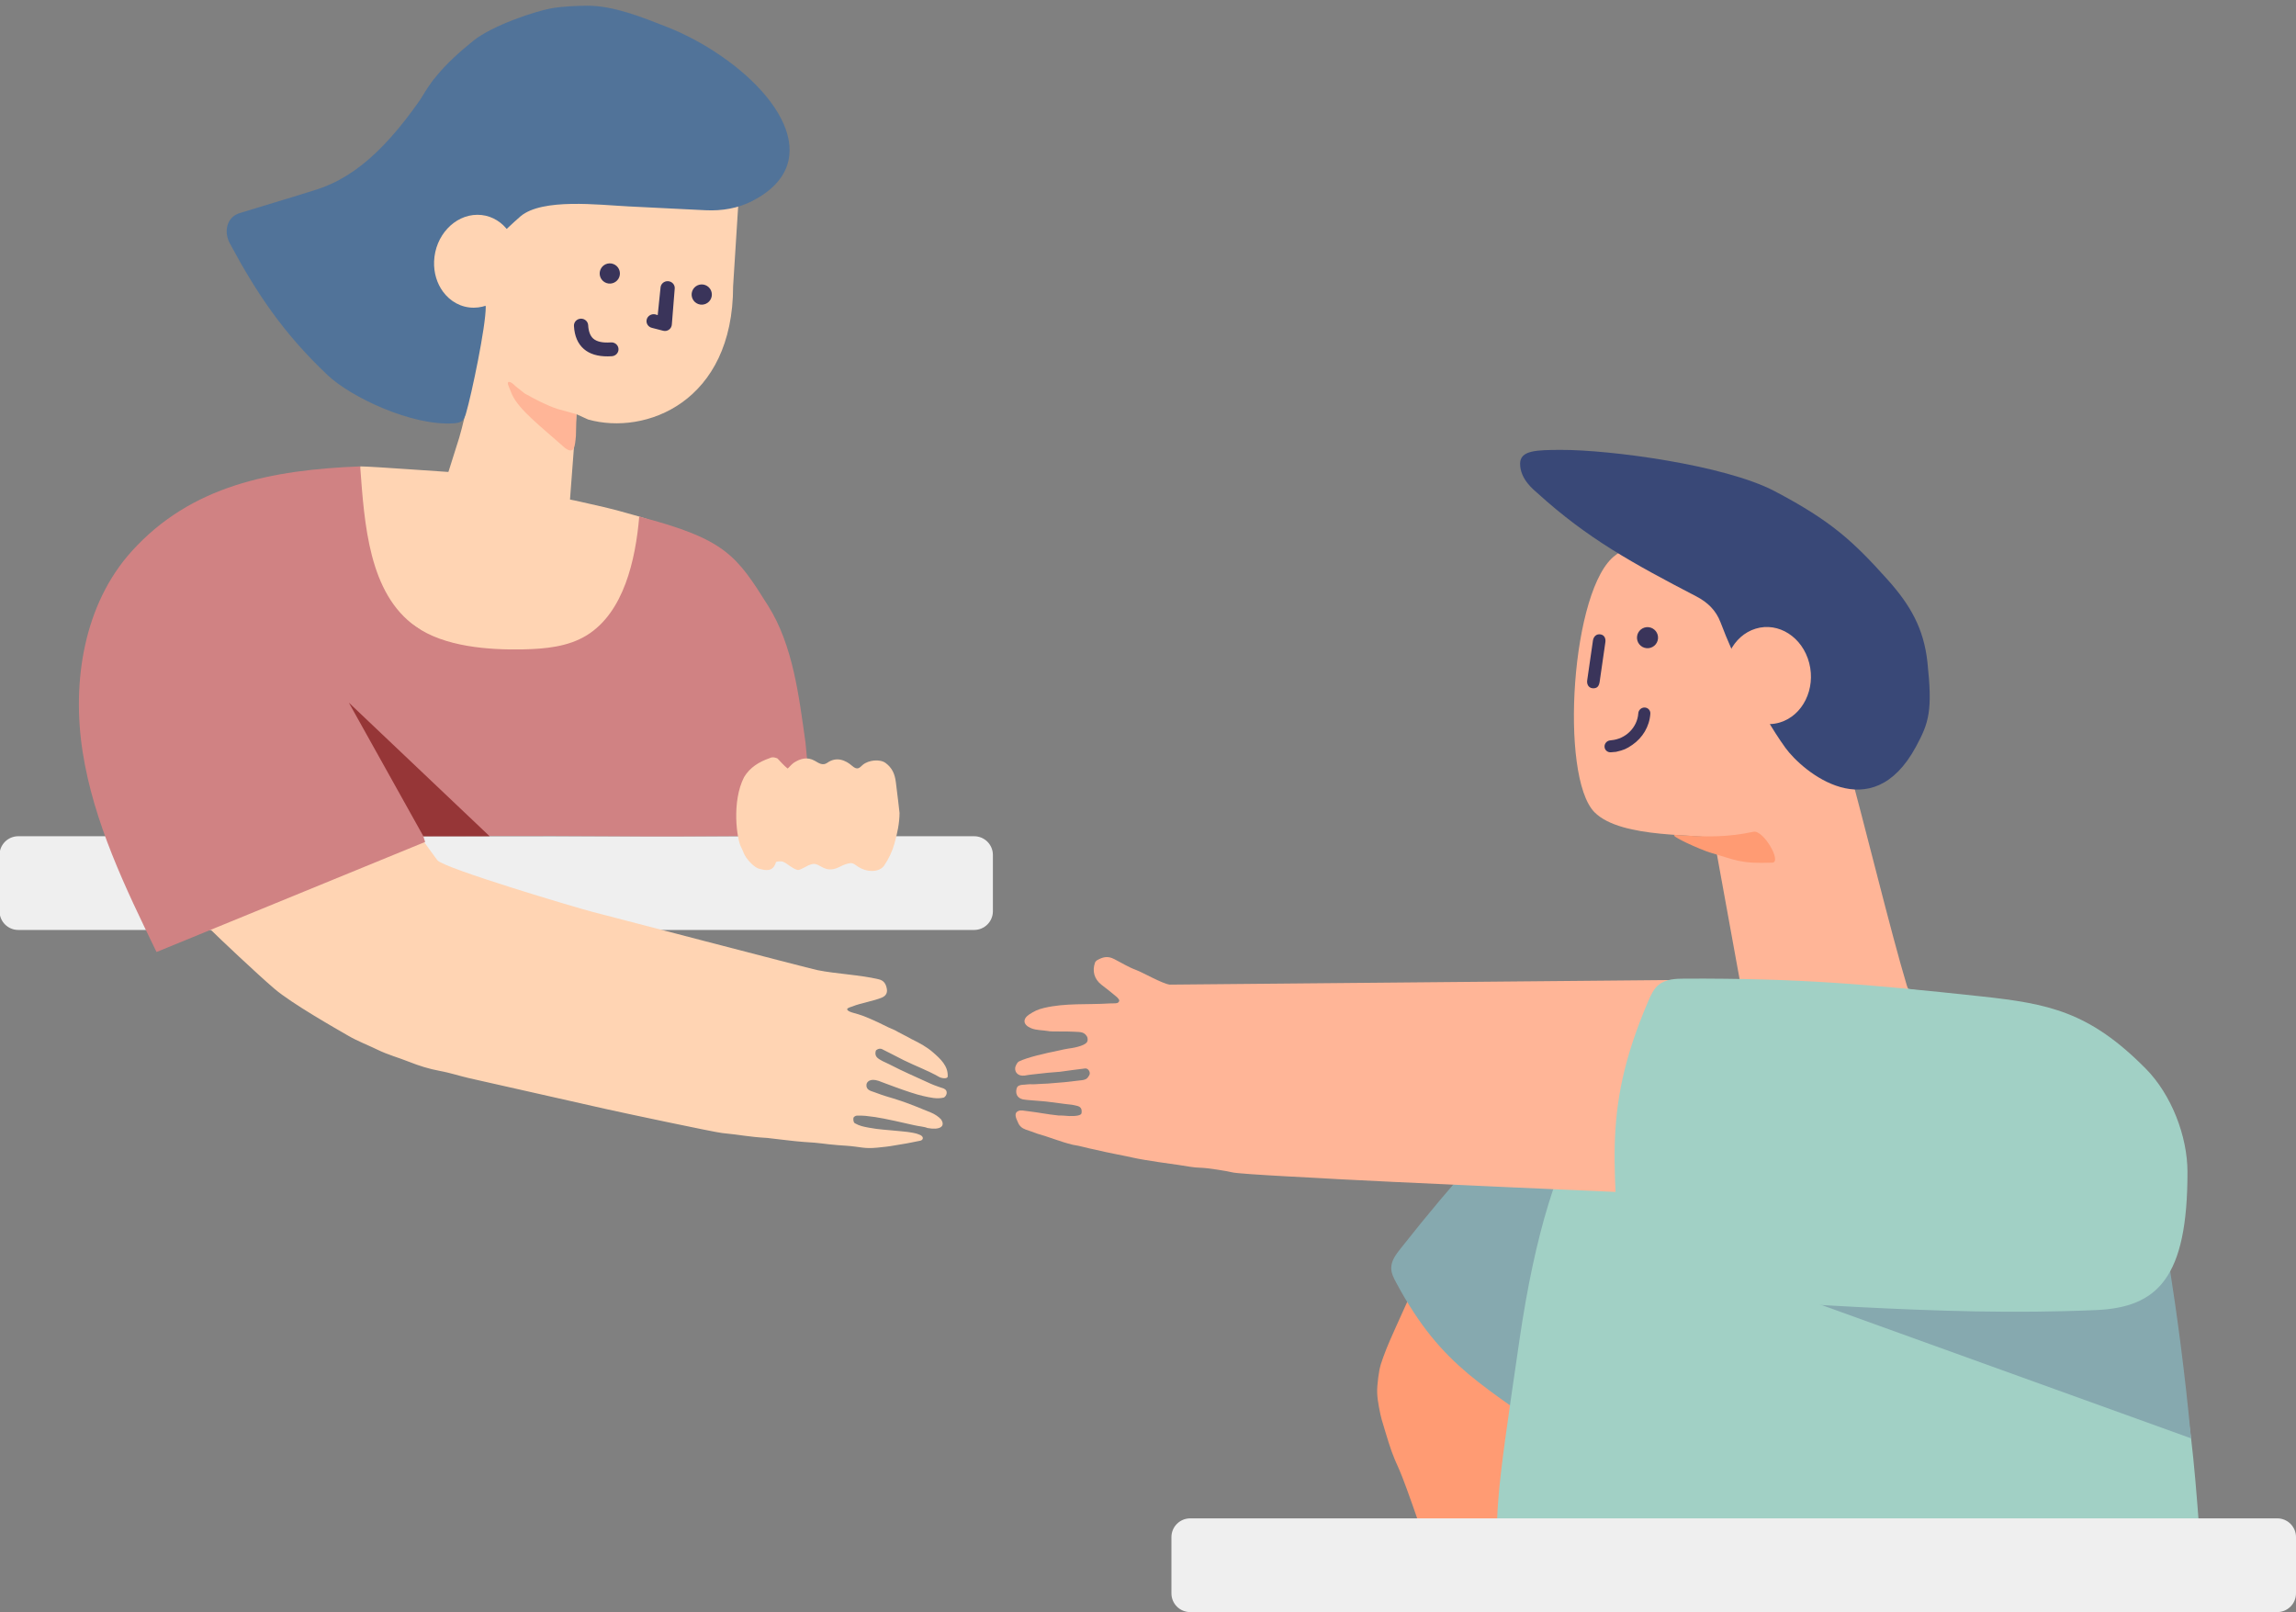 <svg xmlns="http://www.w3.org/2000/svg" width="245" height="172" viewBox="0 0 245 172">
    <rect x="0" y="0" width="245" height="172" fill="#808080" stroke="none"/>
    <g fill="none" fill-rule="evenodd">
        <g>
            <g>
                <g>
                    <path fill="#EFEFEF" d="M2.05 99.22h102c1.105 0 2-.896 2-2v-6c0-1.105-.895-2-2-2h-102c-1.104 0-2 .895-2 2v6c0 1.104.896 2 2 2z" transform="translate(-65 -222) matrix(-1 0 0 1 310 222) translate(139)"/>
                    <g>
                        <path fill="#FFD4B3" d="M52.322 50.354c1.342-.039 9.901-.699 11.246-.699-.068.55 1.3 1.09 1.203 1.433-.144.509-.308.998-.289 1.528.1 2.74-.778 5.238-1.667 7.789-.579 1.662-1.622 2.945-2.602 4.255-.78 1.043-2.068 1.717-3.164 2.511-.554.4-1.142.875-1.781 1.016-1.294.284-2.422 1.216-3.84.987-1.753.692-3.584.31-5.378.339-.8.013-1.714.416-2.43-.333-.852.147-1.634-.167-2.425-.382-.768-.21-1.554-.412-2.269-.75-.775-.368-1.56-.796-2.192-1.362-.997-.893-2.255-1.492-2.895-2.81-.452-.931-1.464-1.645-1.734-2.596-.47-1.652-1.469-3.202-1.231-5.03 1.515-.967 3.267-1.323 4.948-1.812 1.424-.414 7.224-1.71 8.728-1.89" transform="translate(-65 -222) matrix(-1 0 0 1 310 222) translate(139) translate(4 .106)"/>
                        <path fill="#FFD4B3" d="M59.548 84.216c-.694-.383-.634-1.242-1.383-1 .076.521-3.584 6.752-3.98 7.332-.64.938-14.54 6.411-15.882 6.883-1.173.41-22.583 8.061-23.495 8.33-1.98.584-4.498.894-6.44 1.548-.508.171-.71.525-.763 1.08-.052.542.28.775.58.878.865.294 2.453.418 3.208.67.155.052.589.093.623.265-.011.197-.477.379-.62.431-.852.318-1.047.419-1.846.847-1.167.627-1.318.815-2.429 1.395-.129.115-1.503.952-1.633 1.067-.907.542-1.62 1.03-2.198 1.633-.771.801-1.463 1.575-1.347 2.653 0 .37.703.169.9.032 1.238-.853 2.374-1.361 3.645-2.133.668-.406 2.08-1.323 2.22-1.387.27-.122.604.028.649.146.094.25.092.48-.047.675-.238.334-.893.644-1.241.863-1.765 1.107-2.12 1.245-4.22 2.451-.443.254-1.11.526-1.387.657-.472.273-.214.809.088.95.774.114 1.439-.124 2.205-.363 1.363-.425 4.435-1.955 4.573-2.015.945-.412 1.281.05 1.326.25.116.527-.273.711-.7.883-.266.107-.559.279-1.17.53-.827.343-.833.317-1.699.699-.991.435-2.024.98-3.056 1.51-.312.16-.75.489-.974.8-.455.828.287 1.144 1.532.787.29-.165.927-.267 1.367-.414.739-.244 3.27-1.051 4.078-1.231 1.009-.226 1.067-.252 1.933-.325.119-.01.366.085.396.235.045.228.019.468-.11.559-.466.327-.9.446-1.423.593-1.123.317-2.044.42-2.662.548-.664.137-1.255.206-1.91.387-.333.092-.423.111-.876.344-.369.253-.215.561.093.591.707.071 1.289.158 2 .201.611.036 1.035.1 1.647.116.57.016 1.354.045 1.915-.019.466-.053.823-.145 1.362-.267.724-.16 1.083-.197 1.846-.324 1.578-.262 1.686-.386 3.622-.662.79-.112 3.655-.734 3.826-.76 2.117-.314 2.608-.542 4.771-.947.778-.146 10.317-3.057 12.106-3.627 1.353-.43 12.908-4.119 14.26-4.553 1.025-.33 2.02-.765 3.057-1.046 1.106-.3 2.184-.749 3.162-1.242 1.072-.54 2.214-.958 3.248-1.58.99-.595 2.057-1.104 2.975-1.752 1.208-.85 5.708-3.943 7.422-5.683 1.715-1.74 5.587-6.105 6.147-6.78.792-.955 2.023-2.732 2.871-3.643.138-.148-.988.307-.931.082.001-.493.178-.893-.538-1.262-2.175-1.12-20.303-6.672-20.693-6.886z" transform="translate(-65 -222) matrix(-1 0 0 1 310 222) translate(139) translate(4 .106) rotate(5 41.826 104.18)"/>
                        <path fill="#FFD4B3" d="M54.425 51.115l-1.423-4.509c-3.353-11.639 1.07-13.418 1.261-25.416.343-21.4-32.615-25.635-31.324-3.904l.833 13.146c0 12.36 9.345 15.944 15.471 14.22l1.245-.566.738 9.754" transform="translate(-65 -222) matrix(-1 0 0 1 310 222) translate(139) translate(4 .106)"/>
                        <path fill="#3A345A" d="M31.221 35.186c-.449.11-.887-.216-.912-.679L30 30.651c-.014-.407.316-.746.736-.756.422-.016.77.312.783.72l.298 2.9.248-.076c.404-.096.82.14.925.536.104.396-.14.797-.548.896l-1.22.315z" transform="translate(-65 -222) matrix(-1 0 0 1 310 222) translate(139) translate(4 .106)"/>
                        <path fill="#FFB597" d="M40.488 44.086l2.013-.556c1.244-.423 2.267-.966 3.52-1.661l1.005-.802c.518-.555.963-.584.714-.001l-.39.948c-.768 1.633-3.03 3.36-5.54 5.588l-.147.126c-.953.645-1.014-.174-1.118-1.343l-.057-2.299z" transform="translate(-65 -222) matrix(-1 0 0 1 310 222) translate(139) translate(4 .106)"/>
                        <path fill="#3A345A" d="M37.133 37.916c-.138-.002-.281-.007-.426-.017-.42-.029-.735-.383-.705-.789.03-.408.392-.714.812-.685.87.063 1.492-.072 1.868-.393.33-.284.518-.768.556-1.439.021-.396.36-.702.765-.699l.034.002c.42.022.742.37.718.777-.06 1.082-.42 1.912-1.068 2.467-.613.526-1.47.786-2.554.776M26.107 31.694c.206.559.826.845 1.385.64.56-.207.846-.827.64-1.387-.205-.559-.826-.845-1.386-.64-.559.207-.845.827-.64 1.387M35.917 29.446c.206.559.827.845 1.386.64.56-.207.845-.827.64-1.387-.207-.56-.827-.845-1.386-.639-.56.205-.846.826-.64 1.386" transform="translate(-65 -222) matrix(-1 0 0 1 310 222) translate(139) translate(4 .106)"/>
                        <path fill="#517399" d="M42.788.719c-.74-.11-2.243-.216-3.466-.216-2.837 0-5.844 1.238-8.325 2.2-.494.192-.98.393-1.448.607-.778.354-1.52.734-2.218 1.13-8.332 4.719-13.644 12.738-5.624 16.89 1.516.786 3.272 1.081 4.992.995l8.269-.411c3.126-.156 9.147-.9 11.482 1.053.205.172.41.352.61.542 4.17 3.91.691.244 1.437 2.22l.45 1.534c.3 1.034.886 1.962 1.688 2.681l.027.025c.84.752 2.005 1.105 3.09.801 1.597-.447 3.022-1.894 3.51-3.745 3.414-12.972.47-17.767-5.798-22.804-1.917-1.54-6.54-3.186-8.676-3.502z" transform="translate(-65 -222) matrix(-1 0 0 1 310 222) translate(139) translate(4 .106)"/>
                        <path fill="#517399" d="M55.653 8.288c4.242 6.573 8.006 10.396 12.626 11.85 3.67 1.154 5.252 1.594 8.152 2.493 1.364.422 1.725 1.962 1.05 3.22-2.857 5.32-5.687 9.574-10.441 14.07-2.483 2.348-8.98 5.439-13.45 5.139-.3-.021-.62-.053-.859-.236-.257-.196-.37-.527-.46-.837-.596-2.033-2.11-9.241-2.103-11.36" transform="translate(-65 -222) matrix(-1 0 0 1 310 222) translate(139) translate(4 .106)"/>
                        <path fill="#FFD4B3" d="M51.433 32.723c-2.445-.011-4.508-2.24-4.61-4.977-.1-2.737 1.8-4.947 4.246-4.935 2.445.012 4.509 2.24 4.61 4.977.045 1.228-.313 2.35-.941 3.212-.773 1.06-1.956 1.73-3.305 1.723" transform="translate(-65 -222) matrix(-1 0 0 1 310 222) translate(139) translate(4 .106)"/>
                        <path fill="#D08283" d="M56.632 89.722c9.596 3.924 19.068 7.82 28.665 11.745 3.329-6.842 6.699-13.81 7.88-21.325 1.18-7.517-.134-15.8-5.238-21.44-6.349-7.02-14.914-8.673-24.372-9.048-.455 6.133-.911 13.555-5.94 17.094-3.053 2.149-7.742 2.509-11.474 2.429-2.34-.05-4.78-.276-6.771-1.506-3.947-2.438-5.198-8.04-5.593-12.662-9.208 2.41-10.368 4.128-13.768 9.541-2.643 4.207-3.28 9.652-3.973 14.57-.05.356-.964 10-.543 9.994 6.949-.1 11.503.085 20.79 0 7.933-.072 20.53 0 20.53 0s-.147.523-.193.608z" transform="translate(-65 -222) matrix(-1 0 0 1 310 222) translate(139) translate(4 .106)"/>
                        <path fill="#963637" d="M49.755 89.115L64.776 74.863 56.824 89.115z" transform="translate(-65 -222) matrix(-1 0 0 1 310 222) translate(139) translate(4 .106)"/>
                        <path fill="#FFD4B3" d="M6.406 83.35c.109-.887.404-1.543 1.101-2.055.592-.435 1.808-.32 2.429.202.326.272.528.644 1.14.107.673-.593 1.662-1.03 2.643-.327.508.364.961-.004 1.348-.217.808-.446 1.51-.233 2.199.193.273.169.659.662.694.633.393-.314.728-.702 1.079-1.07 0 0 .474-.242.825-.037 1.121.391 2.102.974 2.736 2.026 1.345 2.62.785 6.637.303 7.508-.149.267-.233.57-.384.838-.353.63-1.065 1.304-1.484 1.419-.728.208-1.525.377-1.833-.68-.027-.09-.54-.14-.765-.05-.367.148-.671.445-1.023.641-.207.117-.49.28-.676.221-.58-.182-1.159-.694-1.684-.63-.473.058-.863.53-1.524.578-.771.054-1.243-.405-1.862-.576-.4-.11-.59-.182-1.04.16-1.063.805-2.463.75-2.97.015-.49-.713-.881-1.541-1.11-2.376-.29-1.05-.53-2.131-.535-3.242 0-.14.276-2.32.393-3.281" transform="translate(-65 -222) matrix(-1 0 0 1 310 222) translate(139) translate(4 .106)"/>
                    </g>
                </g>
                <g>
                    <path fill="#FF9B73" d="M91.981 119.676c.275-1.454 3.086-9.515 3.703-10.86.75-1.63.956-2.3 1.475-4.007.347-1.14.488-1.536.693-2.658.225-1.236.263-1.77.076-3.21-.153-1.193-.309-1.559-.865-3.022-.546-1.44-4.596-10.111-5.516-12.47-.866-2.22-2.987-6.171-3.328-7.019-.484-1.198-3.136-2.79-3.551-4.018-.068-.2-.885.572-1.062.41-.451-.246-.731-.606-1.423-.132-2.104 1.44-11.556 15.447-11.944 15.697-.695.448-1.452-.032-1.602.774.516.188 5.955 6.675 6.29 7.325.543 1.051-6.758 18.507-6.99 19.97" transform="translate(-65 -222) matrix(-1 0 0 1 310 222) translate(0 48)"/>
                    <path fill="#86A9AF" d="M55.257 60.785c2.389-1.898 5.984-3.003 9.017-2.674 6.738.733 10.03 3.795 14.124 7.94 6.75 6.832 11.224 11.657 17.175 19.196.482.61.984 1.287.974 2.064-.006.54-.262 1.04-.518 1.516-5.013 9.336-9.562 10.93-18 17.342-8.69-10.403-19.71-21.845-27.846-33.043-3.064-4.218-1.92-6.783 5.074-12.341" transform="translate(-65 -222) matrix(-1 0 0 1 310 222) translate(0 48)"/>
                    <path fill="#A1D0C5" d="M85.069 122.634c.434-9.618.434-9.618-2.214-27.716-3.346-22.869-9.74-30.01-18.543-34.186-7.489-3.554-22.005-5.308-29.678-1.177-7.528 4.053-16.715 14.747-18.51 22.68-5.056 22.358-4.638 16.632-6.43 41.481 30.39 0 45.89-1.082 75.375-1.082z" transform="translate(-65 -222) matrix(-1 0 0 1 310 222) translate(0 48)"/>
                    <path fill="#FFB597" d="M58.771 59.785l3.321-18.273c1.224-.64 9.863.083 12.761-2.85 3.772-3.816 2.481-24.069-2.255-27.438-4.058-3.48-12.008 1.408-19.885 2.928-3.447.664-1.75 7.97-4.618 18.306-2.065 7.44-4.79 18.778-6.587 24.753-.772 2.565-9.738 2.846-9.63 3.244 2.229 8.496 6.49 14.775 20.363 14.386 8.207-.23 13.601-4.638 17.382-11.231-.737-.118-8.282-1.21-9.075-1.267-1.734-.124-1.974-.824-1.777-2.558" transform="translate(-65 -222) matrix(-1 0 0 1 310 222) translate(0 48)"/>
                    <path fill="#3A345A" d="M74.771 25.412c.106.027.218.033.332.015.43-.07.601-.472.524-.892l-.61-4.22c-.078-.42-.375-.7-.806-.63-.43.07-.586.465-.508.886l.609 4.22c.058.31.167.546.459.621M68.08 20.146c.06.618.609 1.07 1.227 1.01.618-.06 1.07-.61 1.01-1.228-.06-.619-.61-1.071-1.228-1.011-.618.06-1.07.61-1.01 1.229M70.818 31.472c-1.09-.75-1.83-1.957-1.922-3.323-.023-.351.245-.648.6-.661.354-.013.662.26.685.611.101 1.511 1.34 2.748 2.882 2.88l.117.015c.354.031.626.34.604.69-.021.35-.326.61-.681.579l-.544-.046c-.832-.191-1.115-.314-1.741-.745" transform="translate(-65 -222) matrix(-1 0 0 1 310 222) translate(0 48)"/>
                    <path fill="#394877" d="M61.41 18.393c.476-1.268 1.373-2.133 2.575-2.759 6.752-3.512 11.611-6.163 16.949-11.015.34-.31 1.86-1.45 1.86-3.143C82.793.032 81.028.01 78.432 0c-5.194-.02-17.465 1.603-22.794 4.402-6.038 3.173-8.38 5.343-12.062 9.448-2.415 2.692-3.861 5.207-4.247 8.804-.556 5.178-.175 6.433 1.235 9.033 4.745 8.75 12.067 2.662 13.927.09 2.74-3.794 5.544-9.73 6.918-13.385" transform="translate(-65 -222) matrix(-1 0 0 1 310 222) translate(0 48)"/>
                    <path fill="#FF9B73" d="M57.885 40.744c2.866.6 4.987.572 8.298.339 1.063-.075-2.693 1.6-3.725 1.898-2.65.764-3.105 1.189-6.57 1.059-1.069-.04.944-3.515 1.997-3.296" transform="translate(-65 -222) matrix(-1 0 0 1 310 222) translate(0 48)"/>
                    <path fill="#FFB597" d="M119.216 55.351c.765-.158 2.722-1.524 3.416-1.856.864-.412 1.459-.882 2.256-1.38.685-.427 1.189-.31 1.787-.053.115.048.246.17.285.257.384.856.246 1.731-.485 2.412-.55.512-.98.896-1.54 1.47-.042.044-.191.258-.2.328-.022.158.153.282.25.293.254.028.516-.025.774-.03 2.345-.05 4.677-.476 7.04-.133.707.103 1.071.26 1.643.559.768.43.75 1.05-.099 1.485-.51.261-1.174.301-1.744.445-.31.122-1.888.175-2.808.324-.746.09-1.05.134-1.303.643-.068.137-.028.488.022.5.113.348 1.097.555 2.073.589.325.012.672.076 1.01.114 1.454.164 3.44.429 4.381.801.193.076.444.49.455.698.057.363-.185.88-.944.85-.628-.06-.972-.04-1.403-.06-.515-.02-1.636-.036-2.392-.016-1.137-.06-1.804-.087-2.698-.117-.34-.011-.58.479-.374.76.207.282.306.446.888.46 1.632.054 1.986.06 3.61.038.19-.002.838-.044 1.516-.055.555-.086.839-.024 1.177-.052.271.012.539.035.652.345.18.49.058 1.006-.56 1.21-.42.113-.855.165-1.256.239-.421.08-.794.127-1.216.21-.92.183-1.771.406-2.694.579-.13.025-.312.097-.443.134-.451.128-.617.357-.502.85.058.248.638.272 1.331.191.321-.048.913-.155 1.121-.155 1.308-.253 1.805-.44 3.267-.753.369-.08.703-.18.937-.116.557.156.384.693.185 1.231-.113.384-.382.658-.749.824-.479.216-.715.309-1.169.534-1.346.507-2.3 1.045-3.707 1.525-.795.186-1.452.478-2.343.73-1.231.422-3.264.974-3.884 1.184-1.235.404-4.456 1.126-4.83 1.213-.77.18-1.517.42-2.325.503-.718.074-2.915.633-3.274.772-.75.291-10.716 1.616-11.343 1.734-.779.147-33.804 4.559-34.681 4.61-.234.061-.605-.119-.604.348l-.622.037-.33-.293c-.066-.333-.048-.647-.252-.993-2.226-3.793-2.554-20.467-2.933-21.615" transform="translate(-65 -222) matrix(-1 0 0 1 310 222) translate(0 48) rotate(5 100.203 67.218)"/>
                    <path fill="#EFEFEF" d="M2 124h116c1.105 0 2-.895 2-2v-6c0-1.105-.895-2-2-2H2c-1.105 0-2 .895-2 2v6c0 1.105.895 2 2 2z" transform="translate(-65 -222) matrix(-1 0 0 1 310 222) translate(0 48)"/>
                    <path fill="#86A9AF" d="M14.691 80.274s-2.15 10.788-3.492 25.186l46.896-16.916-43.404-8.27z" transform="translate(-65 -222) matrix(-1 0 0 1 310 222) translate(0 48)"/>
                    <path fill="#A1D0C5" d="M16.032 66.019c6.028-6.09 10.34-6.936 17.663-7.723 12.07-1.3 19.366-1.928 31.507-1.883.982.004 2.048.04 2.809.662.53.43.823 1.08 1.093 1.706 5.289 12.308 3.285 18.062 2.987 31.455-17.13.41-33.276 2.306-50.757 1.54-6.585-.289-9.76-3.44-9.754-14.733.002-3.857 1.739-8.284 4.452-11.024z" transform="translate(-65 -222) matrix(-1 0 0 1 310 222) translate(0 48)"/>
                    <path fill="#FFB597" d="M55.064 29.08c-2.438-.74-3.835-3.58-3.12-6.343.715-2.764 3.27-4.404 5.709-3.664 2.438.74 3.835 3.58 3.12 6.343-.321 1.24-1.012 2.254-1.897 2.928-1.088.828-2.468 1.143-3.812.736" transform="translate(-65 -222) matrix(-1 0 0 1 310 222) translate(0 48)"/>
                </g>
            </g>
        </g>
    </g>
</svg>
